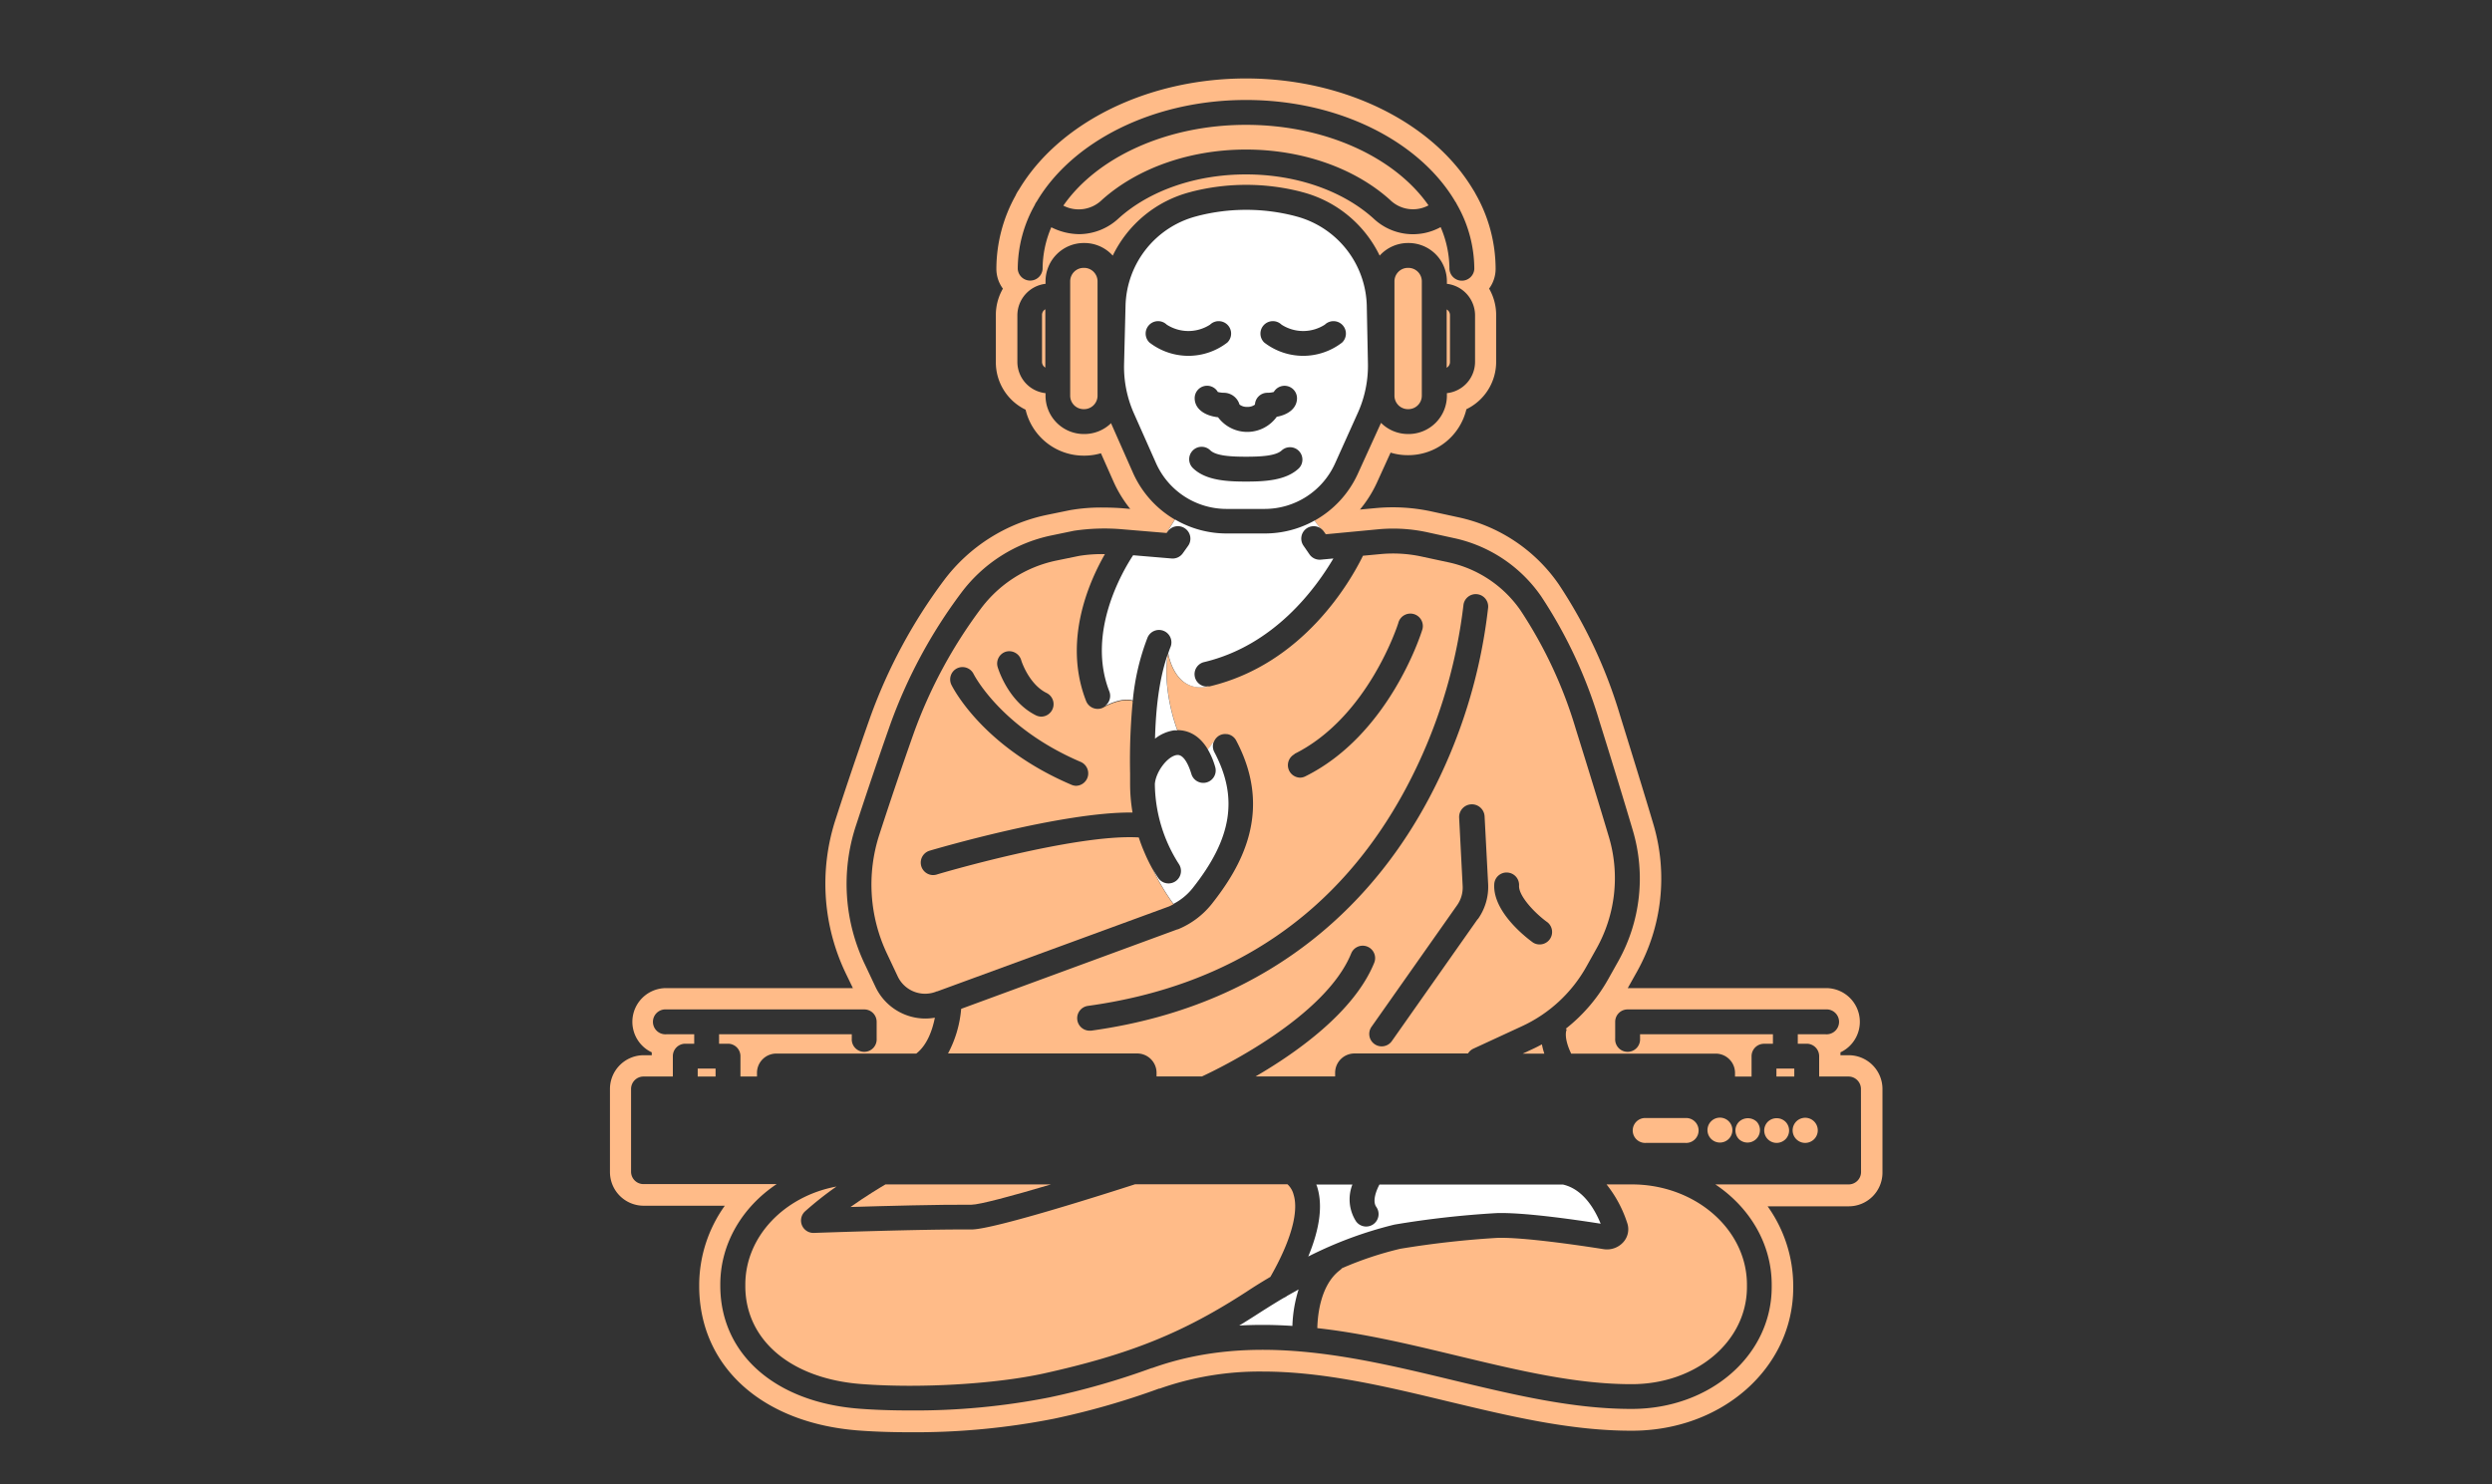 <svg id="Layer_2" data-name="Layer 2" xmlns="http://www.w3.org/2000/svg" viewBox="0 0 470 280"><rect x="0" y="0" width="470" height="280" fill="#333333" stroke="none"/><defs><style>.cls-1{fill:#fb8;}.cls-2{fill:#fff;}</style></defs><title>guru</title><path class="cls-1" d="M196.53,59.44v8.83a1.25,1.25,0,0,0,.62,1.07v-11A1.23,1.23,0,0,0,196.53,59.44Z"/><path class="cls-1" d="M204.48,50.53h-.1a2.54,2.54,0,0,0-2.54,2.54V74.64a2.54,2.54,0,0,0,2.54,2.54h.1A2.54,2.54,0,0,0,207,74.64V53.07A2.54,2.54,0,0,0,204.48,50.53Z"/><path class="cls-1" d="M265.52,77.18h.1a2.54,2.54,0,0,0,2.54-2.54V53.07a2.54,2.54,0,0,0-2.54-2.54h-.1A2.54,2.54,0,0,0,263,53.07V74.64A2.54,2.54,0,0,0,265.52,77.18Z"/><path class="cls-1" d="M183.22,227.25c1.49,0,7.59-1.63,15-3.83H167c-1.07.63-3.7,2.21-6.59,4.26C167.23,227.47,177.28,227.21,183.22,227.25Z"/><path class="cls-1" d="M207.86,37.68c6.71-6,16.61-9.47,27.14-9.47s20.43,3.45,27.14,9.47a6.17,6.17,0,0,0,7.28,1.06c-6.27-9-19.34-15.19-34.42-15.19s-28.2,6.22-34.45,15.24A6.28,6.28,0,0,0,207.86,37.68Z"/><path class="cls-1" d="M220.29,123.23l0,.07c-.81,4.42.24,10.29,1.78,14.43,1.48,0,3.9.52,5.75,3.66.42-.5.79-1.06,1.17-1.56a2.38,2.38,0,0,1,1-1.1,2.32,2.32,0,0,1,1.38-.25h0l.09,0a2.3,2.3,0,0,1,1.69,1.21c7.13,13.46.78,24-4.61,30.83a15.85,15.85,0,0,1-6.38,4.78l-.08,0-40.8,15a21.73,21.73,0,0,1-2.48,8.42h35.63a3.65,3.65,0,0,1,3.7,3.6v.73h8.57c3.18-1.47,23.25-11.18,28.14-23.2a2.34,2.34,0,1,1,4.34,1.77c-3.76,9.24-14.56,16.89-22.37,21.43h15v-.73a3.65,3.65,0,0,1,3.7-3.6h21.36a2.39,2.39,0,0,1,1-.9l9.11-4.21a26.78,26.78,0,0,0,12.24-11.31l1.89-3.38A27.19,27.19,0,0,0,303.48,158c-1.83-6.14-3.94-13-6.29-20.52a83.55,83.55,0,0,0-10.42-22.35,22.18,22.18,0,0,0-13.65-9.07L268.19,105a25.34,25.34,0,0,0-7.91-.47l-3.22.3c-2.28,4.68-11.17,20.42-28.91,24.64l-.26,0-.07,0C221.68,130.79,220.39,123.79,220.29,123.23Zm64,41.36a2.34,2.34,0,0,1,2.21,2.47c-.11,2,3.13,5.33,5.35,6.91a2.35,2.35,0,0,1-2.71,3.83c-.78-.56-7.62-5.58-7.32-11A2.33,2.33,0,0,1,284.33,164.59Zm-5.6,8.79-16.18,23a2.34,2.34,0,0,1-3.84-2.69l16.19-23a5.77,5.77,0,0,0,1-3.62l-.66-12.82A2.34,2.34,0,1,1,280,154l.67,12.81A10.49,10.49,0,0,1,278.73,173.38ZM276,114.24a2.34,2.34,0,1,1,4.67.35,100.48,100.48,0,0,1-11.3,36.27c-9.16,17.13-27.62,38.6-63.59,43.56l-.32,0a2.35,2.35,0,0,1-.32-4.67c27.25-3.75,47.44-17.54,60-41A97.88,97.88,0,0,0,276,114.24Zm-31.92,28c14-6.92,19.59-24.53,19.64-24.7a2.35,2.35,0,1,1,4.48,1.39c-.25.8-6.28,19.71-22,27.51a2.28,2.28,0,0,1-1,.25,2.35,2.35,0,0,1-1-4.45Z"/><path class="cls-1" d="M273.47,68.27V59.44a1.23,1.23,0,0,0-.62-1.07v11A1.25,1.25,0,0,0,273.47,68.27Z"/><path class="cls-1" d="M215.78,160.64v0a0,0,0,0,1,0,0c-.35-.81-.69-1.7-1-2.67-12-.72-37.85,6.89-38.12,7a2.59,2.59,0,0,1-.67.1,2.35,2.35,0,0,1-.66-4.6c1.09-.32,25-7.35,38.27-7.2a32.24,32.24,0,0,1-.46-5.36c0-.63,0-1.31,0-2a118.2,118.2,0,0,1,.5-13.67c-1.79-.56-4.26.53-5.28,1.06a2.77,2.77,0,0,1-.48.26,2.33,2.33,0,0,1-.85.16,2.35,2.35,0,0,1-2.19-1.49c-4.37-11.21.45-22.3,3.55-27.7a26.62,26.62,0,0,0-4.86.33l-4.24.87a23.83,23.83,0,0,0-14.31,9.1,90.39,90.39,0,0,0-12.64,23.46c-2.34,6.62-4.52,13.06-6.49,19.14A30.49,30.49,0,0,0,167.34,180l2,4.24A5.71,5.71,0,0,0,176.7,187l.08,0,43.66-16c.3-.12.59-.28.88-.43a42.87,42.87,0,0,1-3.93-6.61A31.6,31.6,0,0,1,215.78,160.64Zm-26.1-37.7a2.35,2.35,0,0,1,2.92,1.58c0,.06,1.42,4.55,4.81,6.21a2.35,2.35,0,0,1-1,4.45,2.41,2.41,0,0,1-1-.23c-5.26-2.58-7.16-8.83-7.24-9.1A2.34,2.34,0,0,1,189.68,122.94Zm-9.18,3.13a2.34,2.34,0,0,1,3.13,1.08c.08.15,5.19,10.17,20.19,16.57a2.35,2.35,0,0,1-.92,4.51A2.48,2.48,0,0,1,202,148c-16.75-7.16-22.34-18.37-22.57-18.84A2.34,2.34,0,0,1,180.5,126.07Z"/><path class="cls-1" d="M290.81,197c-.59.32-1.2.63-1.81.91l-1.83.85h4.1A12.79,12.79,0,0,1,290.81,197Z"/><path class="cls-1" d="M303,223.42a23,23,0,0,1,3.9,7.28,3.64,3.64,0,0,1-.69,3.56,4.14,4.14,0,0,1-3.78,1.37c-4.34-.69-15-2.26-19.95-2.13a176.62,176.62,0,0,0-18.38,2.06,64.57,64.57,0,0,0-11,3.67,2.18,2.18,0,0,1-.38.36c-3.61,2.74-4.21,8.3-4.27,10.94,8.95,1,17.79,3.14,26.49,5.23,11.43,2.74,22.23,5.34,32.71,5.34h.1c12.19,0,21.73-8.07,21.73-18.33v-.43c0-10.43-9.74-18.92-21.72-18.92Z"/><rect class="cls-1" x="335.04" y="201.57" width="3.37" height="1.5"/><path class="cls-1" d="M239.6,240.86c5.09-8.93,5-13.51,4.39-15.46a4,4,0,0,0-1.16-2H214.06c-5.16,1.67-26.62,8.52-30.84,8.52h0c-9.42-.07-29.51.64-29.71.65h-.09a2.34,2.34,0,0,1-1.57-4.08,63.29,63.29,0,0,1,5.91-4.67c-9.81,1.82-17.19,9.42-17.19,18.5v.43c.09,10.13,8.69,17.33,21.9,18.33,11.1.84,25.25,0,34.4-2,16.26-3.61,26.26-7.65,38.22-15.41C236.58,242.68,238.09,241.75,239.6,240.86Z"/><rect class="cls-1" x="131.59" y="201.57" width="3.37" height="1.5"/><path class="cls-1" d="M348.64,199.05h-1.53a3.27,3.27,0,0,0,0-.54,6.36,6.36,0,0,0-2.72-12.12H307l1.79-3.19a36,36,0,0,0,3.06-27.67c-1.84-6.2-4-13.15-6.32-20.65a92,92,0,0,0-11.56-24.68,30.9,30.9,0,0,0-19-12.64L270,96.48a34.55,34.55,0,0,0-10.59-.63l-2.92.27A22.71,22.71,0,0,0,259.71,91l2.56-5.62a11,11,0,0,0,3.25.48h.1a11.26,11.26,0,0,0,10.95-8.67,9.91,9.91,0,0,0,5.61-9V59.44a9.94,9.94,0,0,0-1.33-5,6.29,6.29,0,0,0,1.23-3.73,28.67,28.67,0,0,0-3.76-14.1,8.13,8.13,0,0,0-.47-.81c-7.62-12.76-24.42-21-42.85-21s-35.22,8.23-42.84,21a5.89,5.89,0,0,0-.62,1.09,28.57,28.57,0,0,0-3.62,13.83,6.29,6.29,0,0,0,1.23,3.73,9.94,9.94,0,0,0-1.33,5v8.83a9.91,9.91,0,0,0,5.61,9,11.26,11.26,0,0,0,10.95,8.67h.1a11.17,11.17,0,0,0,3.16-.45L210,90.82A23.23,23.23,0,0,0,213.17,96l-1.17-.1c-1.12-.1-2.57-.16-4-.16a33.51,33.51,0,0,0-6.28.51l-4.24.87A32.57,32.57,0,0,0,178,109.51a99.23,99.23,0,0,0-13.87,25.77c-2.37,6.71-4.58,13.23-6.56,19.36a39.12,39.12,0,0,0,2,29.08l1.29,2.67H125.65a6.36,6.36,0,0,0-2.72,12.12,3.27,3.27,0,0,0,0,.54h-1.53a6.37,6.37,0,0,0-6.36,6.37v15.66a6.36,6.36,0,0,0,6.36,6.36h15.3a25.81,25.81,0,0,0-4.83,14.9v.49c.14,15,11.9,25.59,29.95,27,3,.23,6.32.34,9.77.34a134.73,134.73,0,0,0,27.17-2.55,144.69,144.69,0,0,0,19.82-5.68l.12,0a56.64,56.64,0,0,1,19.46-3.22c11.53,0,23.34,2.84,34.77,5.59,11.95,2.86,23.23,5.57,34.74,5.57h.12c17.06,0,30.42-11.9,30.42-27v-.43a25.88,25.88,0,0,0-4.83-14.9h15.3a6.36,6.36,0,0,0,6.36-6.36V205.42A6.37,6.37,0,0,0,348.64,199.05ZM195.16,38.67a2.25,2.25,0,0,1,.35-.62c6.64-11.28,21.84-19.19,39.49-19.19s32.83,7.9,39.47,19.17a2.13,2.13,0,0,1,.27.46,24.67,24.67,0,0,1,3.32,12.26,2.35,2.35,0,0,1-4.69,0,20,20,0,0,0-1.66-7.91A10.82,10.82,0,0,1,259,41.17c-5.86-5.25-14.61-8.27-24-8.27s-18.15,3-24,8.27a11,11,0,0,1-7.44,3,11.86,11.86,0,0,1-5.28-1.3,19.94,19.94,0,0,0-1.64,7.86,2.35,2.35,0,0,1-4.69,0A24.73,24.73,0,0,1,195.16,38.67ZM351,221.08a2.34,2.34,0,0,1-2.34,2.34H323.52c6.45,4.31,10.63,11.19,10.63,18.92v.43c0,12.88-11.6,23-26.41,23h-.11c-11,0-22.1-2.66-33.8-5.47-18.5-4.45-37.63-9-56.53-2.24l-.09,0a140.89,140.89,0,0,1-19.36,5.55,131,131,0,0,1-26.3,2.45c-3.27,0-6.48-.1-9.46-.33-15.82-1.2-26.12-10.22-26.24-23v-.45c0-7.73,4.18-14.61,10.63-18.92H121.36a2.34,2.34,0,0,1-2.34-2.34V205.42a2.35,2.35,0,0,1,2.34-2.35h5.54v-3.84a2.35,2.35,0,0,1,2.35-2.35h1.68V195.1h-5.28a2.35,2.35,0,1,1,0-4.69H163a2.34,2.34,0,0,1,2.34,2.34v3.16a2.35,2.35,0,1,1-4.69,0v-.81H135.62v1.78h1.68a2.35,2.35,0,0,1,2.35,2.35v3.84h3.12v-.73a3.64,3.64,0,0,1,3.69-3.6h26.35c2.09-1.62,3.06-4.5,3.51-6.77a10.59,10.59,0,0,1-1.77.16,10.43,10.43,0,0,1-9.4-5.91l-2-4.24a35.15,35.15,0,0,1-1.76-26.11c2-6.11,4.18-12.59,6.53-19.25a95.06,95.06,0,0,1,13.31-24.71A28.47,28.47,0,0,1,198.31,101l4.24-.88a38.88,38.88,0,0,1,9.1-.28l8.37.7L221.57,98a19.29,19.29,0,0,1-7.88-8.8l-4.11-9.29s0-.08,0-.11a7.21,7.21,0,0,1-5.06,2.07h-.1a7.23,7.23,0,0,1-7.23-7.23v-.48a5.94,5.94,0,0,1-5.31-5.89V59.44a6,6,0,0,1,5.31-5.9v-.47a7.23,7.23,0,0,1,7.23-7.23h.1a7.21,7.21,0,0,1,5.35,2.38,22.51,22.51,0,0,1,14.67-12l.24-.07a41.68,41.68,0,0,1,20.52,0l.24.07a22.51,22.51,0,0,1,14.67,12,7.21,7.21,0,0,1,5.35-2.38h.1a7.23,7.23,0,0,1,7.23,7.23v.47a6,6,0,0,1,5.31,5.9v8.83a5.94,5.94,0,0,1-5.31,5.89v.48a7.23,7.23,0,0,1-7.23,7.23h-.1a7.22,7.22,0,0,1-5.1-2.11c0,.08-.07.17-.11.26l-4.26,9.35a19.2,19.2,0,0,1-8.15,8.83,7.78,7.78,0,0,0,1.39,1.67h0a2.29,2.29,0,0,1,.36.4l.36.51,9.82-.93a30.34,30.34,0,0,1,9.36.56l4.93,1.08a26.85,26.85,0,0,1,16.51,11,88.18,88.18,0,0,1,11,23.6c2.35,7.5,4.47,14.43,6.3,20.6a31.94,31.94,0,0,1-2.72,24.56l-1.89,3.37a31.43,31.43,0,0,1-8.05,9.43l.13.14a.63.63,0,0,0,.13-.13c-.29.38-.59,1.88.76,4.69h27.21a3.64,3.64,0,0,1,3.69,3.6v.73h3.12v-3.84a2.35,2.35,0,0,1,2.35-2.35h1.68V195.1H309.32v.81a2.35,2.35,0,1,1-4.69,0v-3.16a2.34,2.34,0,0,1,2.34-2.34h37.38a2.35,2.35,0,1,1,0,4.69h-5.28v1.78h1.68a2.35,2.35,0,0,1,2.35,2.35v3.84h5.54a2.35,2.35,0,0,1,2.34,2.35Z"/><path class="cls-2" d="M215.77,160.62v0l0,0A0,0,0,0,0,215.77,160.62Z"/><path class="cls-2" d="M221.43,137.77l.62,0c-1.54-4.14-2.59-10-1.78-14.43-1.76,5-2.29,10.83-2.43,16A7.56,7.56,0,0,1,221.43,137.77Z"/><path class="cls-2" d="M231.38,138.48l.1,0-.09,0Z"/><path class="cls-2" d="M251.79,87.43,256,78.08A21.68,21.68,0,0,0,258,68.7l-.22-11a17.9,17.9,0,0,0-13.41-16.91l-.25-.07a36.81,36.81,0,0,0-18.18,0l-.25.07a17.9,17.9,0,0,0-13.41,16.91L212,68.83A21.66,21.66,0,0,0,213.87,78L218,87.3A14.56,14.56,0,0,0,231.27,96h7.29A14.57,14.57,0,0,0,251.79,87.43Zm-18-11.11a2.22,2.22,0,0,0,1.45.43,2.25,2.25,0,0,0,1.45-.43v0a2.34,2.34,0,0,1,2.33-2.23,4.75,4.75,0,0,0,1.22-.15,2.35,2.35,0,0,1,4.38,1.17c0,1.78-1.48,3.08-3.82,3.51a6.86,6.86,0,0,1-11.07.09c-2.68-.31-4.41-1.68-4.41-3.6a2.34,2.34,0,0,1,4.37-1.17,4.88,4.88,0,0,0,1.22.15,3.11,3.11,0,0,1,2.88,2.26Zm-17-11.71a2.34,2.34,0,1,1,3.26-3.37,7.55,7.55,0,0,0,8.17,0,2.34,2.34,0,0,1,3.26,3.37,12,12,0,0,1-14.69,0ZM245,88.31c-2.41,2.33-6.43,2.53-10,2.53s-7.6-.2-10-2.53a2.34,2.34,0,0,1,3.26-3.37c1.1,1.07,4,1.21,6.75,1.21s5.65-.14,6.75-1.21A2.34,2.34,0,0,1,245,88.31Zm-6.56-23.7a2.34,2.34,0,1,1,3.26-3.37,7.55,7.55,0,0,0,8.17,0,2.34,2.34,0,0,1,3.26,3.37,12,12,0,0,1-14.69,0Z"/><path class="cls-2" d="M223.57,99.73a2.34,2.34,0,0,1,.48,3.28l-1,1.4a2.35,2.35,0,0,1-2.08.94l-7.26-.61c-2.11,3.21-8.77,14.69-4.49,25.67a2.34,2.34,0,0,1-.85,2.78c1-.53,3.49-1.62,5.28-1.06a44.42,44.42,0,0,1,2.77-11.84,2.34,2.34,0,0,1,4.34,1.77c-.16.38-.29.78-.43,1.17.1.56,1.39,7.56,7.53,6.28l.07,0-.28,0a2.34,2.34,0,0,1-.54-4.62c13.2-3.14,21-13.84,24.37-19.54l-2.36.22a2.34,2.34,0,0,1-2.15-1l-1.13-1.64a2.34,2.34,0,0,1,3.49-3.07h0a7.78,7.78,0,0,1-1.39-1.67,19.21,19.21,0,0,1-9.34,2.44h-7.29a19.2,19.2,0,0,1-9.7-2.64L220,100.57l.27-.36A2.34,2.34,0,0,1,223.57,99.73Z"/><path class="cls-2" d="M229.19,144.67A2.34,2.34,0,1,1,224.7,146c-.34-1.13-1.28-3.75-2.72-3.58-1.77.21-4,3.16-4.17,5.48A28.46,28.46,0,0,0,222.35,163a2.35,2.35,0,0,1-3.79,2.77c-.06-.09-.53-.75-1.17-1.88a42.87,42.87,0,0,0,3.93,6.61,11.16,11.16,0,0,0,3.57-2.91c7.47-9.4,8.71-17.09,4.14-25.72a2.32,2.32,0,0,1-.06-2.07c-.38.5-.75,1.06-1.17,1.56A14.75,14.75,0,0,1,229.19,144.67Z"/><path class="cls-1" d="M342.13,214.91a2.37,2.37,0,1,0-1.66.68A2.41,2.41,0,0,0,342.13,214.91Z"/><path class="cls-1" d="M336.74,214.91a2.34,2.34,0,0,0,0-3.32,2.41,2.41,0,0,0-3.31,0,2.34,2.34,0,0,0,1.65,4A2.39,2.39,0,0,0,336.74,214.91Z"/><path class="cls-1" d="M328,211.59a2.34,2.34,0,0,0,0,3.32,2.35,2.35,0,0,0,3.32-3.32A2.44,2.44,0,0,0,328,211.59Z"/><path class="cls-1" d="M322.65,211.59a2.35,2.35,0,0,0,3.32,3.32,2.35,2.35,0,1,0-3.32-3.32Z"/><path class="cls-1" d="M310.44,210.9a2.35,2.35,0,1,0,0,4.69h7.42a2.35,2.35,0,1,0,0-4.69Z"/><path class="cls-2" d="M263,231a177,177,0,0,1,19.29-2.17c4.84-.15,13.9,1.1,19.6,2-1.16-2.85-3.37-6.55-7.14-7.39H260.17c-.58,1.09-1.39,3.11-.6,4.22a2.34,2.34,0,0,1-3.82,2.72,7.68,7.68,0,0,1-.68-6.94h-6.8c0,.11.08.2.11.31,1.14,3.46.58,7.91-1.64,13.27A75.31,75.31,0,0,1,263,231Z"/><path class="cls-2" d="M242.15,244.8c-1.5.88-3,1.82-4.54,2.8-1.32.86-2.61,1.67-3.89,2.44q2.21-.12,4.41-.12c1.87,0,3.75.07,5.62.19a25.42,25.42,0,0,1,1.17-6.88l-2.14,1.2A2.48,2.48,0,0,1,242.15,244.8Z"/></svg>